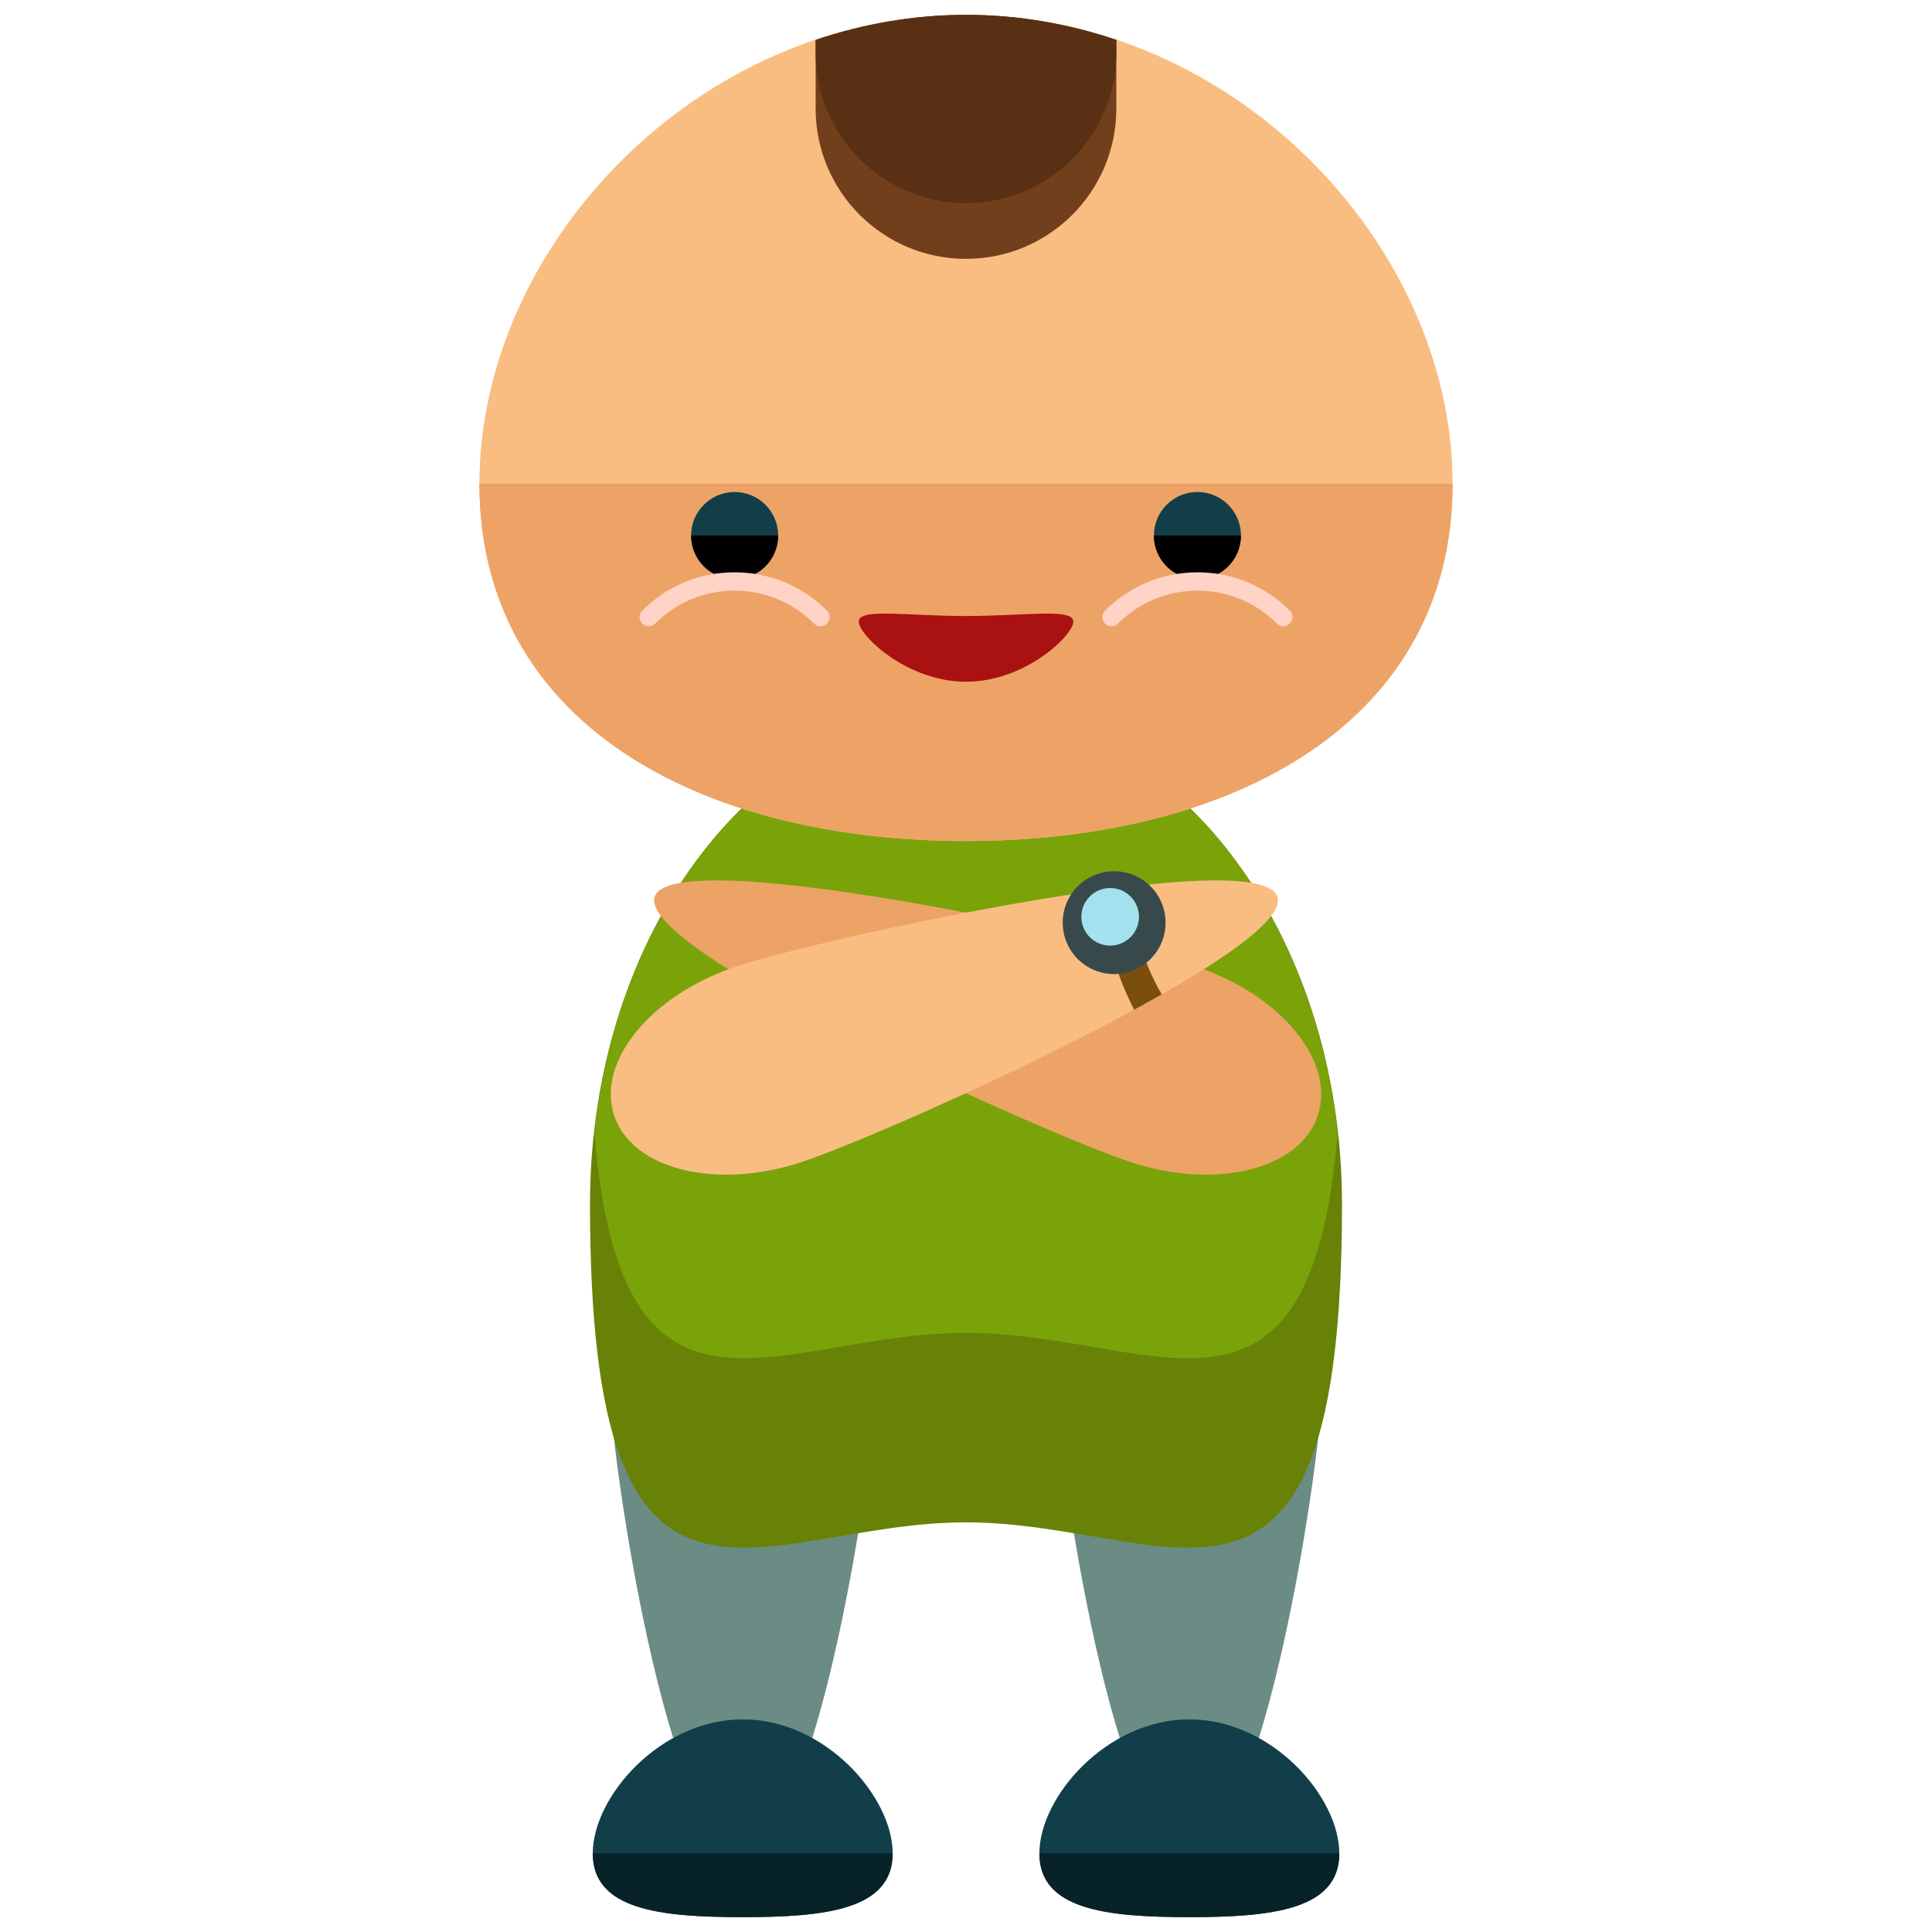 <?xml version="1.0" encoding="utf-8"?>
<!-- Generator: Adobe Illustrator 16.0.0, SVG Export Plug-In . SVG Version: 6.00 Build 0)  -->
<!DOCTYPE svg PUBLIC "-//W3C//DTD SVG 1.1//EN" "http://www.w3.org/Graphics/SVG/1.1/DTD/svg11.dtd">
<svg version="1.1" id="Layer_1" xmlns="http://www.w3.org/2000/svg" xmlns:xlink="http://www.w3.org/1999/xlink" x="0px" y="0px"
	 width="65px" height="65px" viewBox="0 0 65 65" enable-background="new 0 0 65 65" xml:space="preserve">
<g>
	<g>
		<g>
			<g>
				<path fill="#6B8C85" d="M29.473,46.446c0,2.476-2.008,15.827-4.486,15.827c-2.475,0-4.482-13.352-4.482-15.827
					s2.008-4.484,4.482-4.484C27.465,41.962,29.473,43.971,29.473,46.446z"/>
				<path fill="#6B8C85" d="M44.498,46.446c0,2.476-2.008,15.827-4.486,15.827c-2.475,0-4.482-13.352-4.482-15.827
					s2.008-4.484,4.482-4.484C42.49,41.962,44.498,43.971,44.498,46.446z"/>
			</g>
			<path fill="#678206" d="M45.15,40.521c0,16.038-5.662,10.697-12.65,10.697c-6.986,0-12.65,5.341-12.65-10.697
				c0-9.17,5.666-16.604,12.65-16.604C39.486,23.918,45.15,31.352,45.15,40.521z"/>
			<path fill="#7AA30A" d="M32.5,23.918c-6.363,0-11.617,6.176-12.504,14.206c0.93,11.104,6.174,6.72,12.504,6.72
				c6.331,0,11.574,4.384,12.504-6.72C44.117,30.094,38.864,23.918,32.5,23.918z"/>
			<g>
				<path fill="#113E49" d="M30.033,62.354c0,1.896-2.26,2.146-5.045,2.146s-5.045-0.249-5.045-2.146
					c0-1.897,2.26-4.508,5.045-4.508S30.033,60.457,30.033,62.354z"/>
				<path fill="#072328" d="M30.033,62.354c0,1.896-2.26,2.146-5.045,2.146s-5.045-0.249-5.045-2.146"/>
			</g>
			<g>
				<path fill="#113E49" d="M45.059,62.354c0,1.896-2.26,2.146-5.045,2.146s-5.045-0.249-5.045-2.146
					c0-1.897,2.26-4.508,5.045-4.508S45.059,60.457,45.059,62.354z"/>
				<path fill="#072328" d="M45.059,62.354c0,1.896-2.26,2.146-5.045,2.146s-5.045-0.249-5.045-2.146"/>
			</g>
			<g>
				<path fill="#F9BD82" d="M48.871,16.275c0,7.999-7.33,12.02-16.369,12.02c-9.041,0-16.373-4.021-16.373-12.02
					c0-8.001,7.332-15.775,16.373-15.775C41.541,0.5,48.871,8.274,48.871,16.275z"/>
				<path fill="#EDA366" d="M48.871,16.275c0,7.999-7.33,12.02-16.369,12.02c-9.041,0-16.373-4.021-16.373-12.02"/>
			</g>
			<g>
				<g>
					<circle fill="#113E49" cx="24.716" cy="18.017" r="1.464"/>
					<path d="M26.18,18.017c0,0.811-0.656,1.465-1.465,1.465s-1.463-0.654-1.463-1.465"/>
					<g>
						<path fill="#FFD3C5" d="M27.604,21.07c-0.078,0-0.158-0.028-0.219-0.091c-0.715-0.714-1.664-1.107-2.672-1.107h-0.002
							c-1.008,0-1.955,0.394-2.666,1.106c-0.121,0.121-0.316,0.124-0.436,0.001c-0.121-0.117-0.125-0.312-0.004-0.434
							c0.83-0.831,1.932-1.29,3.105-1.29h0.002c1.176,0,2.279,0.456,3.111,1.288c0.119,0.119,0.119,0.318,0,0.436
							C27.764,21.042,27.686,21.07,27.604,21.07z"/>
					</g>
				</g>
				<g>
					<circle fill="#113E49" cx="40.286" cy="18.017" r="1.464"/>
					<path d="M38.822,18.017c0,0.811,0.654,1.465,1.465,1.465c0.809,0,1.463-0.654,1.463-1.465"/>
					<g>
						<path fill="#FFD3C5" d="M37.398,21.07c0.076,0,0.156-0.028,0.217-0.091c0.715-0.714,1.664-1.107,2.672-1.107h0.002
							c1.008,0,1.957,0.394,2.668,1.106c0.119,0.121,0.314,0.124,0.436,0.001c0.121-0.117,0.123-0.312,0.002-0.434
							c-0.826-0.831-1.932-1.29-3.105-1.29h-0.002c-1.174,0-2.277,0.456-3.111,1.288c-0.117,0.119-0.117,0.318,0,0.436
							C37.238,21.042,37.316,21.07,37.398,21.07z"/>
					</g>
				</g>
			</g>
		</g>
		<path fill="#AA1111" d="M36.111,20.913c0,0.461-1.617,2.023-3.609,2.023s-3.609-1.562-3.609-2.023
			c0-0.463,1.617-0.188,3.609-0.188S36.111,20.45,36.111,20.913z"/>
	</g>
	<g>
		<g>
			<path fill="#EDA366" d="M44.338,37.525c0.602-1.821-1.252-4.065-4.139-5.019c-2.883-0.951-17.57-4.153-18.174-2.337
				c-0.598,1.82,13.121,7.975,16.006,8.926C40.914,40.048,43.738,39.344,44.338,37.525z"/>
		</g>
		<g>
			<path fill="#F9BD82" d="M20.662,37.525c-0.602-1.821,1.252-4.065,4.139-5.019c2.883-0.951,17.57-4.153,18.174-2.337
				c0.598,1.82-13.121,7.975-16.006,8.926C24.086,40.048,21.262,39.344,20.662,37.525z"/>
		</g>
	</g>
	<path fill="#7A4E0E" d="M38.125,31.041c-0.109-0.417-0.184-0.814-0.242-1.2c-0.281,0.034-0.567,0.07-0.86,0.109
		c0.046,0.572,0.146,1.205,0.321,1.872c0.217,0.825,0.504,1.562,0.814,2.149c0.319-0.174,0.629-0.346,0.928-0.517
		C38.719,32.835,38.375,31.995,38.125,31.041z"/>
	<circle fill="#38494C" cx="37.484" cy="31.042" r="1.73"/>
	<circle fill="#A3E1EF" cx="37.35" cy="30.845" r="0.969"/>
	<path fill="#723F1C" d="M37.558,3.649V1.342C35.965,0.805,34.268,0.5,32.502,0.5c-1.768,0-3.466,0.306-5.061,0.843v2.307
		c0,2.795,2.264,5.059,5.059,5.059C35.294,8.708,37.558,6.444,37.558,3.649z"/>
	<path fill="#593014" d="M27.441,1.343v0.432c0,2.795,2.264,5.059,5.059,5.059c2.794,0,5.058-2.264,5.058-5.059V1.342
		C35.965,0.805,34.268,0.5,32.502,0.5C30.734,0.5,29.036,0.806,27.441,1.343z"/>
</g>
</svg>
